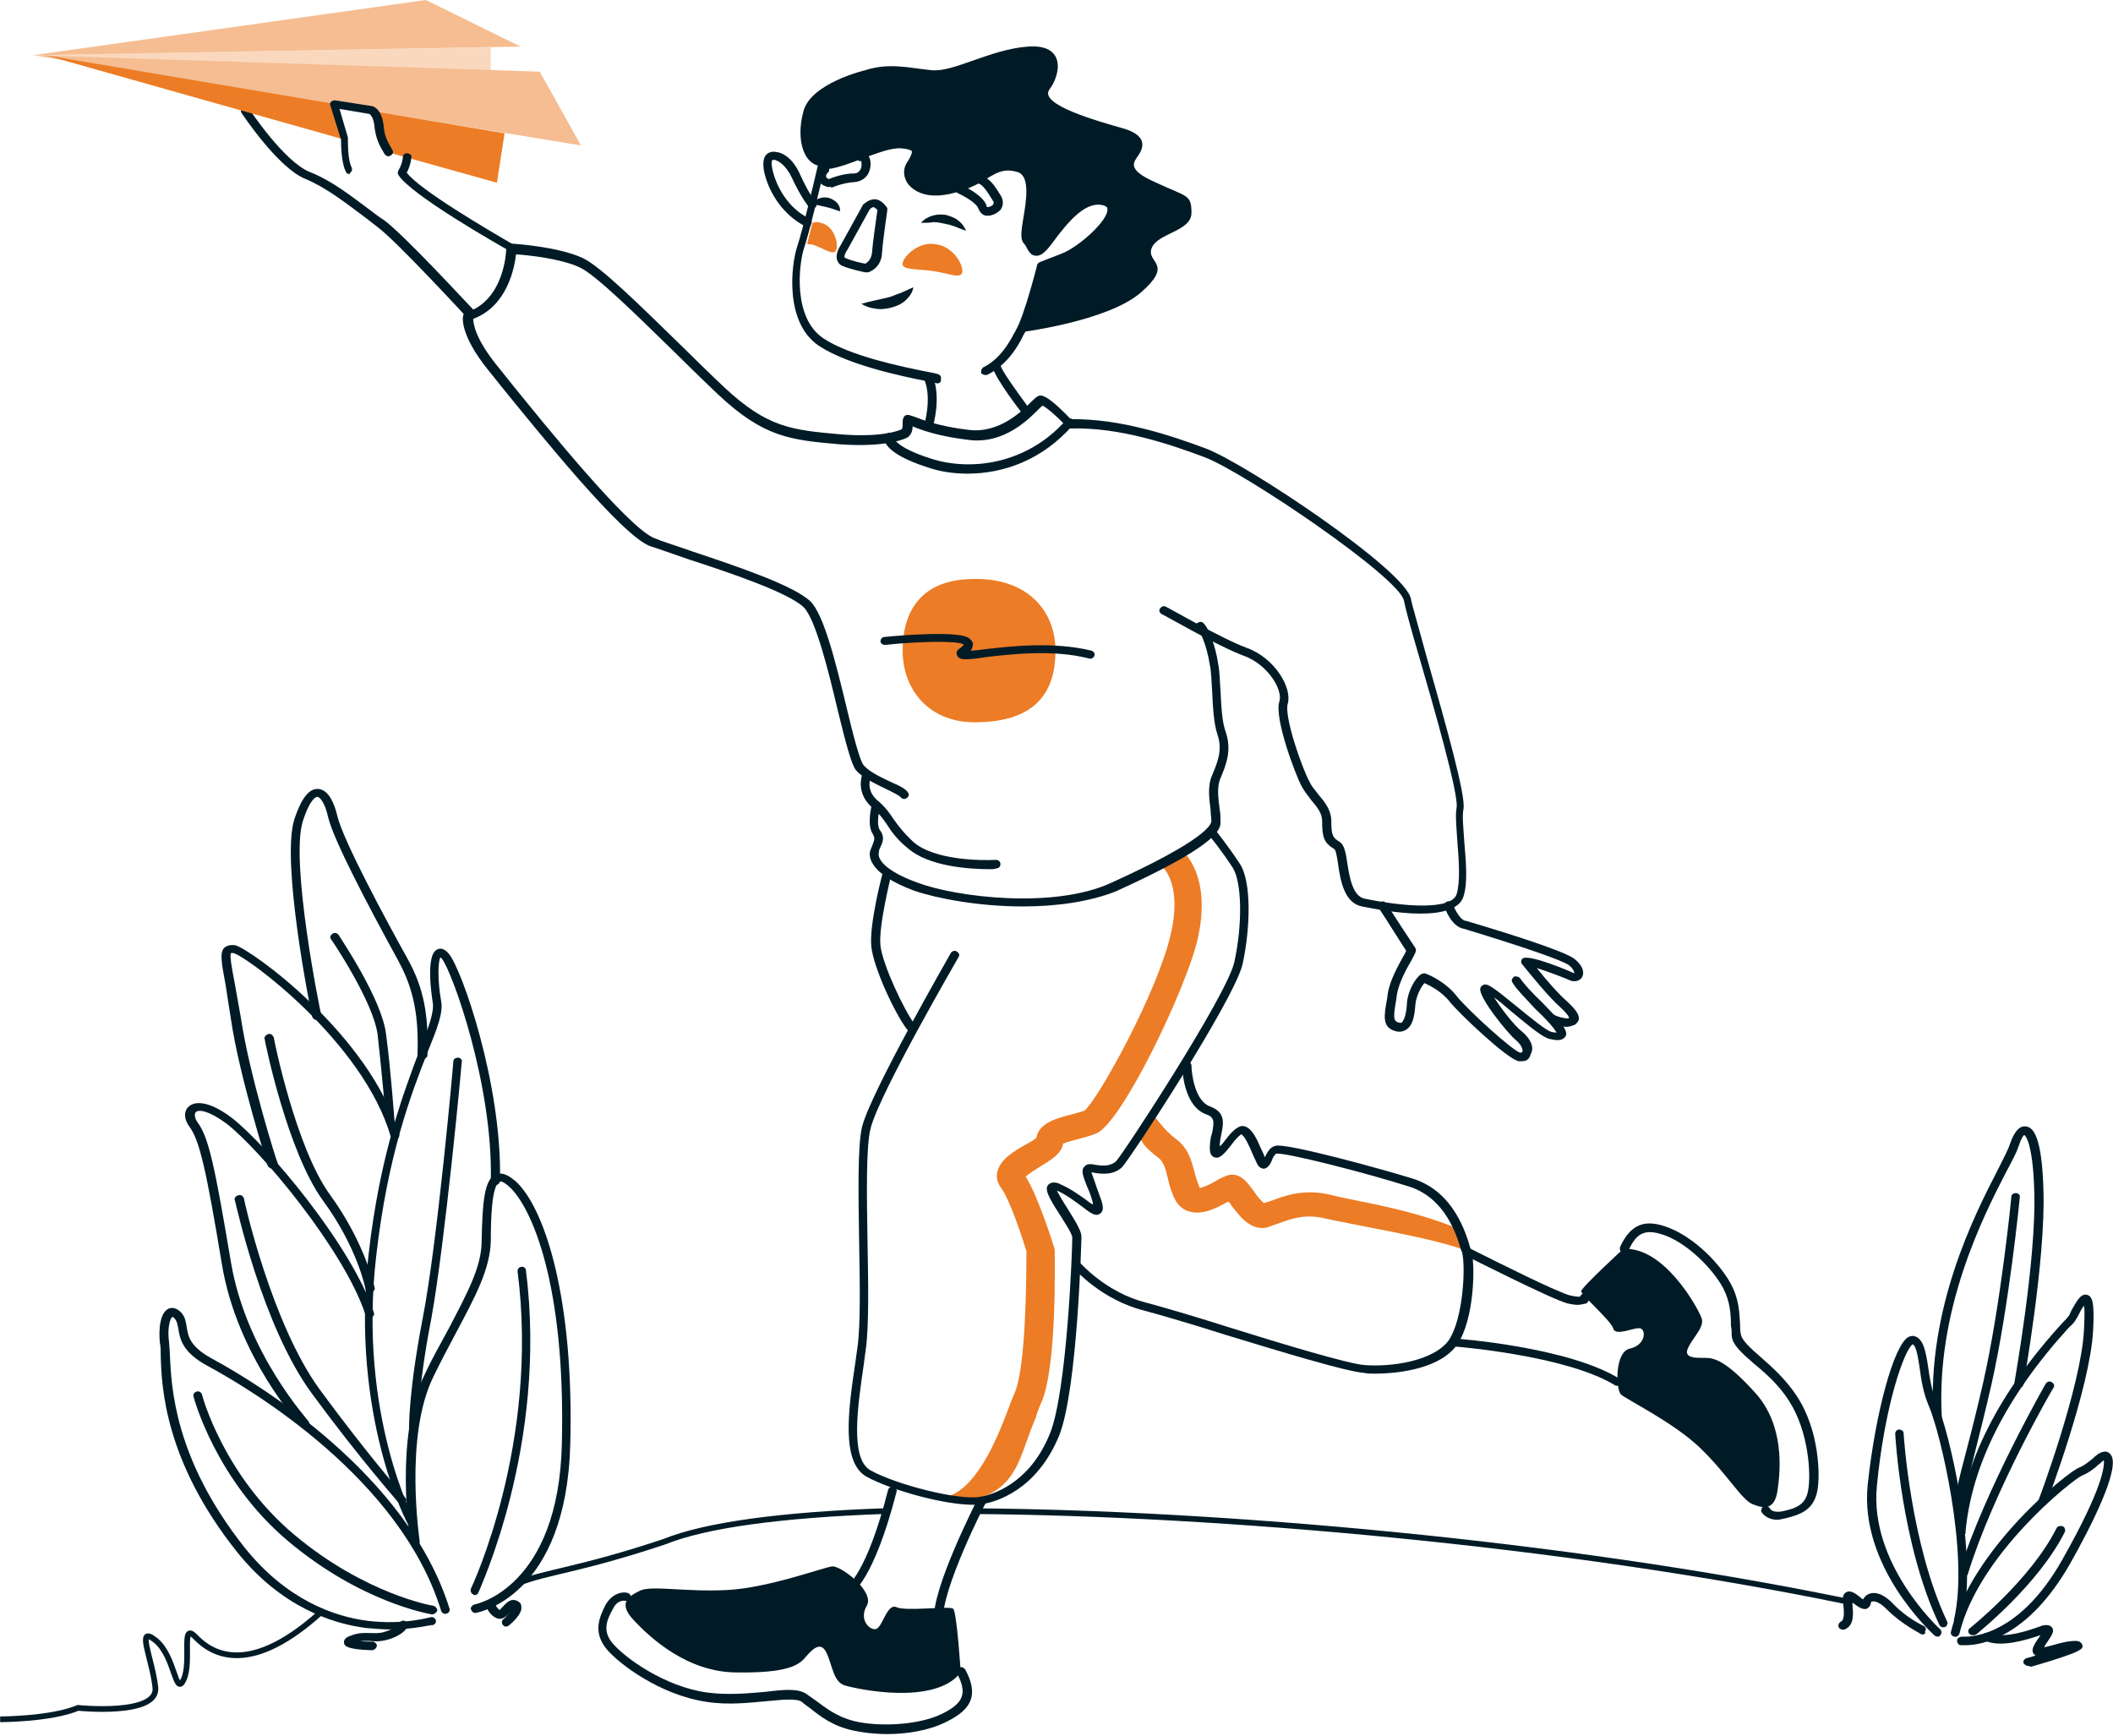 <svg viewBox="0 0 370 304" fill="none" xmlns="http://www.w3.org/2000/svg">
<path d="M0.026 301.068C0.026 301.068 8.898 301.068 13.662 299.068C13.662 299.068 27.741 300.516 27.206 295.497C26.671 290.478 23.728 284.455 27.206 287.215C30.685 289.976 30.685 297.253 32.157 294.116C33.629 290.98 31.622 283.953 34.164 286.588C36.572 289.097 42.966 294.116 55.908 282.58M90.899 277.18C95.448 275.298 101.445 274.93 116.304 269.98C123.601 267.008 137.148 265.241 154.65 264.621M322.895 280.33C273.51 270.184 213.185 264.917 170.468 264.621" stroke="#011B26"/>
<path d="M159.532 180.56C159.264 180.56 158.997 180.435 158.863 180.31C156.722 177.549 152.976 169.519 152.575 165.754C152.173 161.99 154.448 153.207 154.581 152.83C154.715 152.454 155.117 152.203 155.518 152.328C155.919 152.454 156.187 152.83 156.053 153.207C156.053 153.332 153.779 162.241 154.18 165.629C154.581 169.017 158.328 176.922 160.201 179.431C160.469 179.808 160.335 180.184 160.067 180.435C159.8 180.56 159.666 180.56 159.532 180.56Z" fill="#011B26"/>
<path d="M170.503 262.622L165.419 262.245C170.905 260.865 174.383 252.458 176.524 246.812C176.926 245.683 177.327 244.679 177.728 243.8C179.601 239.158 179.735 224.603 179.735 219.082C178.932 216.447 176.792 210.047 175.32 208.04C174.651 207.161 174.383 206.158 174.651 205.154C175.186 203.021 177.461 201.64 179.468 200.511C180.137 200.135 181.073 199.633 181.475 199.256C181.876 196.621 185.221 195.743 187.763 195.116C188.566 194.865 189.235 194.739 189.904 194.488C192.312 192.481 202.748 173.659 205.023 163.496C207.03 154.963 203.685 151.952 203.685 151.952L206.762 148.689C207.298 149.191 212.248 153.332 209.706 164.499C207.699 173.157 196.326 196.872 191.911 198.504C190.974 198.88 190.038 199.131 189.101 199.382C188.164 199.633 186.693 200.009 186.158 200.26C185.89 202.017 184.017 203.146 182.144 204.275C181.341 204.777 180.137 205.53 179.601 206.032C181.742 209.42 184.284 217.45 184.552 218.329L184.686 218.831C184.686 220.838 185.087 239.032 182.411 245.432C182.01 246.31 181.608 247.314 181.341 248.318C178.531 254.717 178.397 260.614 170.503 262.622Z" fill="#EC7C25"/>
<path d="M256.802 219.082C253.19 217.45 243.69 215.694 237.937 214.564C235.529 214.062 233.388 213.686 231.782 213.31C228.437 212.557 226.029 213.435 224.022 214.188C223.219 214.439 222.55 214.69 221.881 214.941C218.938 215.568 217.065 212.933 215.593 211.051C215.459 210.8 215.325 210.549 215.058 210.424C213.184 211.427 210.776 212.808 208.368 212.18C207.297 211.929 206.361 211.176 205.826 210.173C205.157 208.918 204.755 207.538 204.488 206.283C204.086 204.526 203.685 203.397 202.882 202.77C199.671 200.386 199.671 199.256 199.671 199.005L202.079 195.366C202.079 195.366 203.952 198.001 205.826 199.382C208.1 201.013 208.635 203.271 209.17 205.279C209.438 206.283 209.706 207.161 210.107 208.04C210.776 207.914 212.382 207.161 212.917 206.785C213.72 206.283 214.389 206.032 215.058 205.781C217.198 205.279 218.403 207.036 219.607 208.667C220.008 209.294 220.811 210.298 221.346 210.675C221.747 210.549 222.149 210.424 222.55 210.298C224.825 209.42 228.437 208.04 233.254 209.294C234.726 209.671 236.733 210.047 239.141 210.549C245.43 211.804 251.45 213.435 255.598 215.317L256.802 219.082Z" fill="#EC7C25"/>
<path d="M283.161 242.671C283.027 242.671 282.893 242.671 282.759 242.545C274.062 237.275 254.662 235.77 254.394 235.77C253.993 235.77 253.591 235.393 253.725 235.017C253.725 234.64 254.127 234.264 254.528 234.389C255.331 234.389 274.598 235.895 283.562 241.416C283.963 241.667 283.963 242.044 283.83 242.42C283.696 242.545 283.428 242.671 283.161 242.671Z" fill="#011B26"/>
<path d="M276.203 228.492C275.668 228.492 275.133 228.367 274.464 228.241C271.654 227.488 257.07 220.085 256.535 219.834C256.134 219.583 256 219.207 256.267 218.83C256.535 218.454 256.936 218.329 257.338 218.58C262.556 221.215 272.858 226.359 274.999 226.861C276.203 227.112 276.605 227.112 276.738 226.986C276.872 226.61 277.14 226.485 277.541 226.485C277.943 226.485 278.344 226.861 278.344 227.237C278.344 227.488 278.21 227.865 277.809 228.241C277.14 228.367 276.738 228.492 276.203 228.492Z" fill="#011B26"/>
<path d="M284.231 218.705C284.231 218.705 276.873 225.481 276.873 226.108C276.873 226.736 282.091 231.253 282.492 232.633C282.893 234.139 286.372 232.257 287.309 232.633C288.245 233.009 288.112 235.519 285.436 236.146C282.76 236.648 282.893 243.173 283.83 244.177C284.767 245.055 293.062 249.07 297.745 253.588C302.428 258.105 304.97 262.622 306.843 263.375C308.716 264.127 310.723 264.629 311.258 260.991C311.794 257.352 312.463 249.572 307.378 243.926C302.294 238.279 300.153 237.778 298.682 237.778C297.076 237.778 294.668 237.903 295.604 236.021C296.541 234.013 298.682 232.257 297.879 230.625C297.21 228.869 291.323 218.203 284.231 218.705Z" fill="#011B26"/>
<path d="M311.259 266.135C309.653 266.135 308.716 265.257 308.449 264.755C308.315 264.379 308.449 264.002 308.85 263.751C309.252 263.626 309.653 263.751 309.921 264.128C309.921 264.253 310.456 265.006 312.195 264.629C314.47 264.128 316.209 263.5 316.611 260.991C317.146 258.23 316.744 250.702 313.266 245.306C311.526 242.546 309.118 240.413 307.111 238.781C304.97 236.899 303.365 235.519 303.231 233.888C303.231 233.386 303.231 232.759 303.097 232.131C303.097 230.124 302.963 227.99 301.759 225.606C300.02 222.344 295.872 218.078 291.858 216.447C288.246 215.066 286.64 215.694 285.168 218.956C285.034 219.333 284.499 219.458 284.098 219.333C283.696 219.207 283.563 218.705 283.696 218.329C285.57 214.313 288.112 213.31 292.393 215.066C296.809 216.823 301.224 221.34 303.097 224.853C304.569 227.614 304.569 229.873 304.703 232.006C304.703 232.508 304.703 233.135 304.836 233.637C304.97 234.641 306.442 236.021 308.181 237.527C310.188 239.283 312.73 241.542 314.604 244.428C318.617 250.451 318.751 258.481 318.216 261.116C317.547 264.504 315.139 265.257 312.597 265.884C311.928 266.01 311.526 266.135 311.259 266.135Z" fill="#011B26"/>
<path d="M173.313 152.203C169.567 152.203 162.609 151.701 158.997 148.564C156.99 146.933 156.053 145.552 155.25 144.298C154.581 143.294 153.912 142.415 152.708 141.412C149.765 138.777 150.969 135.765 150.969 135.64C151.102 135.263 151.638 135.138 152.039 135.263C152.44 135.389 152.574 135.891 152.44 136.142C152.44 136.267 151.504 138.4 153.778 140.282C155.116 141.412 155.785 142.416 156.454 143.419C157.257 144.549 158.194 145.803 159.933 147.435C163.68 150.697 171.975 150.697 174.383 150.571C174.785 150.571 175.186 150.822 175.186 151.324C175.186 151.701 174.919 152.077 174.383 152.077C174.25 152.203 173.714 152.203 173.313 152.203Z" fill="#011B26"/>
<path d="M179.066 158.727C171.439 158.727 164.081 157.347 160.067 155.967C151.905 152.955 152.039 149.693 152.44 148.815C152.574 148.438 152.708 148.187 152.842 147.811C153.109 147.058 153.243 146.807 152.842 146.054C151.771 144.548 152.574 141.161 152.708 140.784C152.842 140.408 153.243 140.157 153.644 140.282C154.046 140.408 154.313 140.784 154.18 141.161C153.778 142.415 153.511 144.548 154.046 145.301C154.982 146.556 154.581 147.434 154.18 148.313C154.046 148.564 153.912 148.815 153.912 149.191C153.511 150.446 155.116 152.579 160.736 154.587C167.426 157.096 184.552 159.229 194.586 154.587C210.91 147.183 212.114 144.423 212.114 143.796C212.114 143.168 211.98 142.541 211.98 141.788C211.713 139.78 211.445 137.522 212.248 135.765C213.184 133.507 214.121 131.373 213.184 128.613C212.515 126.605 212.382 123.719 212.248 120.959C212.114 119.202 212.114 117.571 211.846 116.442C211.311 112.928 210.107 110.419 209.706 110.168C209.438 109.917 209.304 109.415 209.572 109.164C209.839 108.913 210.375 108.788 210.642 109.039C211.713 109.917 212.917 113.43 213.318 116.316C213.586 117.571 213.586 119.328 213.72 120.959C213.853 123.719 213.987 126.48 214.656 128.237C215.726 131.499 214.656 134.008 213.72 136.267C213.051 137.773 213.318 139.78 213.586 141.788C213.72 142.541 213.72 143.168 213.72 143.921C213.853 145.552 211.98 148.564 195.389 156.092C190.573 157.974 184.819 158.727 179.066 158.727Z" fill="#011B26"/>
<path d="M248.775 159.982C244.761 159.982 240.479 159.104 238.473 158.728C235.395 158.1 234.726 154.211 234.325 151.45C234.191 150.446 233.923 148.815 233.656 148.69C231.783 147.56 231.515 146.556 231.515 143.796C231.515 142.416 230.712 141.412 229.642 140.157C229.107 139.404 228.438 138.651 227.902 137.648C226.832 135.64 223.086 125.727 224.022 122.841C224.691 120.834 222.015 116.317 217.734 114.811C213.051 113.054 203.819 107.659 203.418 107.533C203.016 107.282 202.882 106.906 203.15 106.53C203.418 106.153 203.819 106.028 204.22 106.279C204.354 106.279 213.854 111.8 218.269 113.431C223.22 115.187 226.297 120.457 225.494 123.218C224.825 125.351 227.902 134.385 229.374 137.02C229.776 137.899 230.445 138.526 230.98 139.279C232.05 140.534 233.121 141.914 233.121 143.796C233.121 146.305 233.388 146.682 234.592 147.435C235.395 147.937 235.663 149.317 235.93 151.199C236.332 153.709 236.867 156.846 238.874 157.347C246.099 158.853 254.127 159.355 255.063 156.595C255.732 154.336 255.465 150.697 255.197 147.435C255.063 145.051 254.796 142.918 255.063 141.412C255.465 139.153 251.049 123.72 248.374 114.56C247.036 110.043 246.099 106.53 245.831 105.149C244.895 101.009 217.868 82.689 210.91 80.054C204.889 77.796 196.059 74.784 187.496 75.035C187.228 75.035 187.094 74.909 186.827 74.784C185.355 73.153 183.348 71.396 182.545 71.02C182.411 71.145 182.278 71.271 182.01 71.522C180.137 73.404 175.855 77.796 169.701 77.043C164.349 76.415 161.271 75.286 159.8 74.659C159.8 75.286 159.666 75.913 159.131 76.415L158.997 76.541C158.863 76.666 155.652 78.423 146.955 77.796C138.526 77.043 133.843 76.666 125.815 69.138C123.541 67.004 120.865 64.37 118.189 61.734C111.633 55.335 104.274 48.058 101.464 46.803C98.253 45.297 92.499 44.67 90.359 44.544C90.091 46.803 88.887 53.578 82.866 55.837C82.866 56.715 83.267 59.35 87.014 63.993C87.549 64.621 88.218 65.499 89.021 66.503C95.309 74.282 109.893 92.351 114.576 94.233C116.048 94.86 118.59 95.613 121.4 96.617C129.294 99.252 138.927 102.514 141.871 105.275C144.279 107.533 146.42 116.317 148.293 124.096C149.363 128.613 150.568 133.256 151.237 134.009C152.173 135.138 154.314 136.142 155.919 136.895C157.659 137.648 158.595 138.15 158.997 138.777C159.264 139.153 159.131 139.53 158.729 139.781C158.328 140.032 157.926 139.906 157.659 139.53C157.391 139.279 156.187 138.651 155.117 138.15C153.377 137.271 151.103 136.267 149.899 134.887C149.096 133.883 148.159 130.37 146.687 124.347C145.082 117.571 142.807 108.286 140.667 106.279C137.991 103.769 128.09 100.381 120.731 97.997C117.787 96.993 115.379 96.115 113.773 95.613C108.689 93.606 94.507 75.913 87.549 67.381C86.746 66.377 86.077 65.499 85.542 64.871C80.458 58.598 80.993 55.461 81.127 55.21C81.127 54.959 81.394 54.833 81.662 54.708C88.352 52.575 88.619 43.917 88.619 43.917C88.619 43.666 88.753 43.54 88.887 43.415C89.155 42.662 89.422 42.662 89.556 42.662C89.823 42.662 97.718 43.164 101.999 45.172C105.076 46.552 112.168 53.578 119.125 60.354C121.935 63.115 124.477 65.624 126.752 67.757C134.378 74.909 138.66 75.286 146.955 76.039C154.314 76.666 157.391 75.411 157.926 75.16C158.06 74.909 158.06 74.408 158.06 74.031C158.06 73.655 158.06 72.651 158.997 72.651C159.264 72.651 159.398 72.776 159.933 72.902C161.271 73.404 164.215 74.659 169.701 75.286C175.053 75.913 179.066 71.898 180.672 70.267C181.207 69.765 181.475 69.514 181.742 69.389C182.144 69.138 183.08 68.761 187.496 73.404C196.192 73.278 205.157 76.29 211.178 78.548C218.135 81.183 245.831 99.628 247.036 104.773C247.303 106.153 248.373 109.666 249.578 114.184C253.458 127.86 256.669 139.279 256.268 141.663C256 142.918 256.268 145.051 256.401 147.309C256.669 150.697 257.07 154.461 256.268 156.971C255.599 159.23 252.387 159.982 248.775 159.982Z" fill="#011B26"/>
<path d="M169.433 82.94C166.891 82.94 164.482 82.563 162.342 81.811C154.581 79.301 154.715 76.917 154.849 76.415C154.983 76.039 155.384 75.788 155.786 75.788C156.187 75.913 156.455 76.164 156.455 76.54C156.455 76.666 156.722 78.297 163.011 80.305C169.968 82.563 179.869 81.309 186.693 73.529C186.96 73.278 187.496 73.153 187.763 73.404C188.031 73.655 188.165 74.156 187.897 74.407C182.545 80.556 175.721 82.94 169.433 82.94Z" fill="#011B26"/>
<path opacity="0.5" d="M101.731 25.472L5.799 9.662L94.506 12.548L101.731 25.472Z" fill="#EC7C25"/>
<path opacity="0.3" d="M85.943 12.297V8.281L5.799 9.662L85.943 12.297Z" fill="#EC7C25"/>
<path opacity="0.5" d="M91.161 8.156L74.57 0L5.799 9.662L91.161 8.156Z" fill="#EC7C25"/>
<path d="M82.063 55.586C81.796 55.586 81.662 55.461 81.528 55.335C81.394 55.21 69.62 42.411 66.141 39.776C65.472 39.274 64.67 38.647 63.867 38.019C60.656 35.635 57.177 32.875 53.565 31.369C48.748 29.487 42.593 20.202 42.325 19.825C42.058 19.449 42.192 19.072 42.593 18.822C42.995 18.57 43.396 18.696 43.663 19.072C43.663 19.198 49.818 28.358 54.233 30.114C58.114 31.62 61.726 34.506 64.937 36.89C65.74 37.517 66.409 38.019 67.212 38.521C70.824 41.156 82.331 53.704 82.866 54.206C83.134 54.457 83.134 54.959 82.732 55.21C82.465 55.586 82.197 55.586 82.063 55.586Z" fill="#011B26"/>
<path d="M58.515 18.194L7.939 9.662L60.388 24.468L58.515 18.194Z" fill="#EC7C25"/>
<path d="M68.148 26.726L87.014 31.996L88.352 23.338L66.008 19.574C66.008 19.574 66.543 22.335 66.81 23.338C66.944 24.342 68.148 26.726 68.148 26.726Z" fill="#EC7C25"/>
<path d="M162.609 75.411C162.476 75.411 162.476 75.411 162.342 75.411C161.94 75.286 161.673 74.909 161.807 74.533C161.807 74.533 163.278 69.639 161.807 66.377C161.673 66.001 161.807 65.624 162.208 65.373C162.609 65.248 163.011 65.373 163.278 65.75C164.884 69.514 163.412 74.659 163.278 74.909C163.278 75.16 163.011 75.411 162.609 75.411Z" fill="#011B26"/>
<path d="M179.869 72.902C179.602 72.902 179.334 72.776 179.2 72.651C177.059 69.89 173.581 65.122 173.714 63.742C173.714 63.365 174.116 62.989 174.517 63.114C174.919 63.114 175.32 63.491 175.186 63.867C175.186 64.62 177.996 68.51 180.404 71.772C180.672 72.149 180.538 72.525 180.271 72.776C180.271 72.776 180.003 72.902 179.869 72.902Z" fill="#011B26"/>
<path d="M266.436 185.83C266.302 185.83 266.034 185.83 265.901 185.83C263.76 185.328 255.331 177.298 253.859 175.415C252.387 173.533 250.246 172.53 249.443 172.153C248.908 172.655 247.972 174.412 247.838 175.917C247.704 177.8 247.436 179.556 246.232 180.309C245.831 180.56 245.162 180.811 244.359 180.56C241.951 179.933 242.352 177.8 242.887 174.914L243.021 173.91C243.423 171.526 244.894 169.016 245.697 167.51C245.965 167.134 246.098 166.758 246.232 166.507C245.563 165.503 243.155 161.613 241.416 158.978C241.148 158.602 241.282 158.225 241.683 157.974C242.085 157.723 242.486 157.849 242.754 158.225C243.556 159.48 247.57 165.628 247.838 166.005C248.105 166.507 247.838 166.883 247.169 168.138C246.366 169.518 245.028 171.902 244.627 174.035L244.493 175.039C243.958 178.05 243.958 178.803 244.894 179.054C245.296 179.18 245.43 179.054 245.43 179.054C246.099 178.552 246.366 176.419 246.366 175.666C246.5 173.533 247.838 171.275 248.774 170.647C249.176 170.396 249.577 170.396 249.711 170.522C250.514 170.773 253.324 172.153 255.063 174.412C257.07 176.921 264.964 184.073 266.168 184.324C266.302 184.324 266.57 184.324 266.57 184.199C266.703 183.948 266.57 183.07 265.365 182.066C263.894 180.811 258.809 174.537 259.211 173.031C259.344 172.655 259.612 172.53 259.88 172.404C260.549 172.279 261.351 172.78 265.499 176.168C267.64 177.925 270.851 180.56 271.654 180.685C272.055 180.811 272.457 180.811 272.59 180.811C272.457 180.685 272.323 180.435 272.055 180.058C271.386 179.18 270.182 177.925 268.844 176.67C267.105 174.788 265.365 173.031 264.83 172.028C264.563 171.651 264.83 171.275 265.098 171.024C265.499 170.898 265.901 171.024 266.168 171.275C266.703 172.153 268.443 174.035 270.048 175.541C271.386 176.921 272.59 178.176 273.259 179.054C273.928 179.933 274.597 180.936 274.062 181.564C273.527 182.317 272.457 182.191 271.386 181.94C270.182 181.689 268.041 179.933 264.563 177.047C263.626 176.294 262.556 175.29 261.619 174.663C262.823 176.545 265.098 179.556 266.57 180.685C268.041 181.94 268.71 183.446 268.041 184.575C267.774 185.579 267.239 185.83 266.436 185.83Z" fill="#011B26"/>
<path d="M274.33 179.807C273.26 179.807 271.922 179.305 271.253 178.929C270.852 178.678 270.718 178.302 270.985 177.925C271.253 177.549 271.654 177.423 272.056 177.674C272.992 178.176 274.464 178.427 274.732 178.302C274.732 178.302 274.732 178.302 274.732 178.176C274.732 178.176 274.732 177.8 273.26 176.42C271.119 174.537 267.908 170.522 266.57 168.891C266.302 168.64 266.302 168.138 266.57 167.887C267.507 166.883 275.401 170.271 275.534 170.397C275.668 170.397 275.668 170.397 275.668 170.397C275.668 170.397 275.668 169.769 274.732 169.016C273.528 168.138 266.57 165.754 256.268 162.617H256.134C253.993 161.99 253.057 159.104 252.923 158.727C252.789 158.351 253.057 157.975 253.458 157.849C253.859 157.724 254.261 157.975 254.395 158.351C254.662 158.978 255.465 160.86 256.535 161.237H256.669C264.296 163.495 273.795 166.507 275.668 167.887C277.408 169.267 277.408 170.522 277.006 171.15C276.605 171.777 275.668 172.028 274.866 171.651C274.063 171.275 271.119 170.146 269.112 169.518C270.584 171.4 272.859 174.035 274.464 175.416C275.802 176.67 276.471 177.549 276.471 178.302C276.471 178.929 275.936 179.305 275.802 179.431C275.133 179.682 274.732 179.807 274.33 179.807Z" fill="#011B26"/>
<path d="M151.504 12.296C151.504 12.296 141.871 14.555 140.666 19.574C139.328 24.468 140.666 29.612 144.814 29.11C148.962 28.608 154.314 25.221 157.926 25.471C161.539 25.722 160.736 26.977 159.532 29.11C158.194 31.243 160.602 34.882 167.024 33.251C173.447 31.494 173.714 28.358 178.397 29.612C183.08 30.867 178.799 40.78 179.869 42.16C180.939 43.666 181.207 45.548 183.615 42.16C186.158 38.772 189.77 34.129 193.65 35.384C197.53 36.639 190.038 43.666 186.158 45.046C182.277 46.551 182.277 46.551 182.277 46.551C182.277 46.551 180.672 56.715 178.397 58.221C178.397 58.221 193.918 56.339 199.805 51.194C205.692 46.05 200.608 46.05 201.678 43.415C202.748 40.78 208.635 40.529 208.635 37.266C208.635 34.004 207.833 34.506 202.481 31.996C196.995 29.612 198.601 28.358 199.403 27.103C200.206 25.848 201.009 23.715 196.594 22.46C192.178 21.205 181.876 18.319 183.749 15.684C185.756 13.049 186.693 7.654 180.003 8.156C173.313 8.658 167.025 12.673 163.144 12.296C159.264 11.92 155.786 10.916 151.504 12.296Z" fill="#011B26"/>
<path d="M164.215 67.13H164.081C163.68 67.004 163.011 66.879 162.342 66.754C157.793 65.875 148.427 63.867 143.476 60.605C137.322 56.59 138.526 46.426 139.596 43.164C140.666 40.027 143.209 28.985 143.209 28.985C143.209 28.734 143.342 28.609 143.61 28.483C143.744 28.358 144.011 28.358 144.145 28.358C144.413 28.358 144.547 28.358 144.547 28.483C144.68 28.483 144.68 28.483 144.814 28.358C146.554 28.107 148.694 27.354 150.701 26.601C153.377 25.597 155.919 24.593 158.194 24.719C159.398 24.844 160.87 24.97 161.405 25.974C161.94 26.977 161.271 28.107 160.468 29.487C160.067 30.114 160.201 30.993 160.736 31.62C161.806 32.875 164.215 33.251 167.025 32.498C169.701 31.746 171.306 30.867 172.51 30.114C174.383 28.985 175.855 28.107 178.799 28.86C182.545 29.863 181.609 34.757 181.073 38.521C180.806 39.776 180.538 41.407 180.806 41.784C180.94 42.035 181.207 42.286 181.341 42.662C181.475 42.913 181.742 43.289 181.876 43.415C181.876 43.415 182.277 43.289 183.348 41.784C185.489 38.772 189.636 33.251 194.185 34.757C195.256 35.133 195.791 35.761 195.791 36.639C195.925 39.525 190.172 44.544 186.693 45.799L183.214 47.054C182.813 48.81 180.672 56.213 179.334 58.472C179.2 58.597 179.2 58.723 179.066 58.974C178.264 60.605 176.39 63.867 172.912 65.624C172.51 65.75 172.109 65.624 171.841 65.373C171.707 64.997 171.841 64.62 172.109 64.369C175.186 62.864 176.792 59.852 177.595 58.346C177.728 58.096 177.862 57.97 177.862 57.845C179.334 55.461 181.609 46.426 181.609 46.426C181.609 46.175 181.876 46.05 182.01 45.924L185.89 44.419C188.834 43.289 194.052 38.647 193.918 36.639C193.918 36.388 193.918 36.263 193.383 36.012C190.305 35.008 187.228 38.521 184.284 42.536C183.08 44.168 182.277 44.795 181.475 44.795C180.538 44.795 180.137 44.042 179.735 43.289C179.602 43.038 179.468 42.788 179.2 42.536C178.665 41.784 178.799 40.529 179.2 38.145C179.735 35.008 180.404 30.742 178.13 30.114C175.855 29.487 174.785 30.114 173.045 31.118C171.707 31.997 169.968 33 167.158 33.753C162.074 35.133 159.933 33.251 159.131 32.373C158.194 31.244 158.06 29.738 158.729 28.609C159.264 27.856 159.8 26.727 159.666 26.476C159.666 26.476 159.398 26.099 157.793 25.974C156.053 25.848 153.511 26.852 151.103 27.73C149.096 28.483 146.955 29.361 144.948 29.613C144.814 29.738 144.547 29.738 144.279 29.738C143.744 32.248 141.737 40.654 140.8 43.415C139.864 46.301 138.793 55.586 144.145 59.225C148.828 62.362 158.06 64.244 162.475 65.122C163.144 65.248 163.813 65.373 164.215 65.499C164.616 65.624 164.884 66.001 164.75 66.377C164.884 66.879 164.482 67.13 164.215 67.13ZM144.279 28.483C144.279 28.609 144.279 28.609 144.279 28.483C144.279 28.609 144.279 28.609 144.279 28.483Z" fill="#011B26"/>
<path d="M141.469 39.776C141.335 39.776 141.202 39.776 141.068 39.651C137.054 37.643 134.779 33.753 133.976 30.742C133.709 29.864 133.441 28.232 133.976 27.354C134.378 26.727 135.047 26.476 135.85 26.601C137.188 26.727 138.927 27.856 140.131 30.616C141.603 33.879 142.807 35.385 142.807 35.385C143.075 35.761 143.075 36.137 142.673 36.388C142.272 36.639 141.871 36.639 141.603 36.263C141.603 36.137 140.265 34.632 138.659 31.118C137.589 28.86 136.251 28.107 135.582 27.981C135.314 27.981 135.181 28.107 135.181 28.107C134.779 28.985 136.251 35.636 141.737 38.27C142.138 38.396 142.272 38.898 142.004 39.274C142.004 39.651 141.737 39.776 141.469 39.776Z" fill="#011B26"/>
<path d="M173.045 37.769C172.912 37.769 172.778 37.769 172.644 37.769C171.975 37.643 171.574 37.141 171.306 36.514C171.038 35.635 169.165 34.506 167.827 33.879C167.426 33.753 167.292 33.251 167.426 32.875C167.56 32.498 168.095 32.373 168.496 32.498C169.165 32.749 172.376 34.381 172.778 36.137C172.778 36.263 172.778 36.263 172.912 36.263C173.179 36.263 173.581 36.137 173.848 35.886C173.982 35.635 174.116 35.385 173.848 35.133C172.778 33.377 172.109 32.373 171.306 32.122C170.905 31.997 170.637 31.62 170.771 31.244C170.905 30.867 171.306 30.616 171.707 30.742C173.313 31.118 174.25 32.624 175.32 34.381C175.721 35.133 175.721 36.012 175.186 36.765C174.517 37.392 173.714 37.769 173.045 37.769Z" fill="#011B26"/>
<path d="M145.215 32.749C145.082 32.749 145.082 32.749 144.948 32.749C144.011 32.498 143.342 31.997 143.209 31.244C142.941 30.24 143.744 29.236 143.878 29.236C144.145 28.985 144.68 28.86 144.948 29.236C145.215 29.487 145.349 29.989 144.948 30.24C144.814 30.365 144.547 30.742 144.68 30.993C144.68 31.118 144.948 31.244 145.082 31.369C145.751 31.118 147.624 30.365 149.631 30.365C150.032 30.365 150.434 30.114 150.701 29.613C150.969 29.111 150.835 28.483 150.835 28.232C150.434 28.232 150.166 28.107 150.032 27.73C149.898 27.354 150.032 26.977 150.434 26.852C150.969 26.601 151.504 26.727 151.905 27.103C152.574 27.73 152.574 29.111 152.173 30.114C151.772 31.118 150.835 31.746 149.765 31.871C147.49 31.997 145.617 32.875 145.617 32.875C145.483 32.624 145.349 32.749 145.215 32.749Z" fill="#011B26"/>
<path d="M147.089 37.015C146.018 36.639 145.349 36.388 144.68 36.262C144.279 36.137 144.011 36.137 143.61 36.011C143.209 35.886 142.807 35.886 142.138 35.761C142.673 34.882 143.878 34.38 145.082 34.631C146.286 35.008 147.222 35.886 147.089 37.015Z" fill="#011B26"/>
<path d="M161.271 39.023C161.806 38.396 162.475 38.019 163.278 37.768C164.081 37.517 164.884 37.517 165.687 37.643C166.489 37.894 167.292 38.145 167.827 38.647C168.496 39.148 168.898 39.776 169.165 40.403C168.363 40.152 167.827 39.901 167.158 39.65C166.489 39.399 165.954 39.274 165.285 39.148C164.75 39.023 164.081 38.898 163.412 38.898C162.743 39.023 162.074 39.023 161.271 39.023Z" fill="#011B26"/>
<path d="M151.638 47.681H151.504C151.37 47.681 148.962 47.179 147.49 46.552C146.955 46.301 146.687 45.925 146.553 45.423C146.286 44.293 147.089 43.164 147.222 42.913L151.103 35.886C151.103 35.761 151.236 35.761 151.236 35.761C152.039 35.008 152.842 34.883 153.243 34.883C154.448 35.008 155.117 36.137 155.25 36.263C155.384 36.388 155.384 36.514 155.384 36.765C155.384 36.765 154.581 42.16 154.448 44.293C154.314 47.054 152.039 47.681 152.039 47.681C151.772 47.681 151.772 47.681 151.638 47.681ZM152.307 36.639L148.427 43.666C148.159 44.042 147.758 44.795 147.891 45.046C147.891 45.046 147.891 45.172 148.025 45.172C149.096 45.673 150.835 46.05 151.504 46.175C151.772 46.05 152.574 45.548 152.708 44.168C152.842 42.16 153.511 37.894 153.645 36.765C153.511 36.639 153.243 36.388 152.976 36.263C152.842 36.263 152.574 36.388 152.307 36.639Z" fill="#011B26"/>
<path d="M142.272 39.023C143.075 38.772 143.343 38.898 144.145 39.148C146.152 39.901 146.821 42.662 146.42 43.791C146.019 44.795 144.547 43.666 142.54 42.913C141.871 42.662 141.871 42.913 141.336 42.662L142.272 39.023Z" fill="#EC7C25"/>
<path d="M158.06 46.05C157.792 47.305 160.334 47.054 163.144 47.43C166.088 47.807 168.229 48.936 168.496 47.681C168.764 46.426 166.891 43.164 163.947 42.788C161.137 42.16 158.328 44.67 158.06 46.05Z" fill="#EC7C25"/>
<path d="M150.835 53.202C152.575 52.7 154.046 52.449 155.518 52.073C156.187 51.947 156.856 51.571 157.659 51.32C158.328 51.069 158.997 50.692 159.933 50.316C159.8 51.194 159.264 51.947 158.595 52.575C157.926 53.202 157.124 53.578 156.187 53.829C155.251 54.08 154.314 54.206 153.511 54.08C152.441 53.955 151.638 53.704 150.835 53.202Z" fill="#011B26"/>
<path d="M184.82 113.932C184.82 120.833 181.742 126.48 170.637 126.48C162.743 126.48 158.06 120.833 158.06 113.932C158.06 107.031 161.271 101.385 170.637 101.385C179.869 101.259 184.82 106.906 184.82 113.932Z" fill="#EC7C25"/>
<path d="M169.299 115.438C169.165 115.438 169.165 115.438 169.031 115.438C168.63 115.438 167.827 115.438 167.56 114.685C167.292 114.058 167.827 113.682 168.229 113.431C168.362 113.305 168.63 113.054 168.764 112.929C168.764 112.929 168.764 112.929 168.63 112.803C167.56 112.176 160.87 112.301 154.983 112.929C154.581 112.929 154.18 112.678 154.18 112.301C154.18 111.925 154.448 111.548 154.849 111.548C156.99 111.298 167.56 110.419 169.567 111.674C170.102 112.05 170.369 112.427 170.369 112.803C170.369 113.18 170.236 113.556 169.968 113.933C170.637 113.933 171.44 113.807 172.51 113.682C176.925 113.18 184.418 112.301 191.108 113.933C191.509 114.058 191.777 114.434 191.643 114.811C191.509 115.187 191.108 115.438 190.707 115.313C184.418 113.682 177.059 114.56 172.644 115.062C171.172 115.313 169.968 115.438 169.299 115.438Z" fill="#011B26"/>
<path d="M61.191 30.491C60.923 30.491 60.656 30.365 60.522 29.989C59.719 28.357 59.719 25.095 59.719 24.468L57.846 18.445C57.712 18.194 57.846 17.943 57.98 17.817C58.114 17.692 58.381 17.566 58.649 17.566L65.071 18.57C65.339 18.57 66.944 19.072 67.212 22.334C67.346 23.84 67.881 24.844 68.683 26.224C68.951 26.601 68.817 26.977 68.416 27.228C68.015 27.479 67.613 27.354 67.346 26.977C66.409 25.471 65.874 24.342 65.606 22.46C65.472 20.327 64.67 19.951 64.67 19.951L59.452 19.072L60.923 24.091C60.923 24.217 60.923 24.217 60.923 24.342C60.923 25.346 60.923 28.106 61.592 29.361C61.726 29.738 61.592 30.114 61.191 30.365C61.325 30.491 61.191 30.491 61.191 30.491Z" fill="#011B26"/>
<path d="M89.556 44.042C89.422 44.042 89.288 44.042 89.154 43.917C87.415 42.913 71.894 34.13 69.754 30.616C69.62 30.365 69.62 30.114 69.754 29.863C69.754 29.863 70.423 28.86 70.556 27.479C70.556 27.103 70.958 26.727 71.359 26.852C71.761 26.852 72.162 27.228 72.028 27.605C71.894 28.86 71.493 29.738 71.225 30.24C73.5 33.251 85.274 40.153 89.823 42.788C90.225 43.038 90.359 43.415 90.091 43.791C90.091 43.917 89.823 44.042 89.556 44.042Z" fill="#011B26"/>
<path d="M168.229 292.862C168.229 292.862 167.56 282.196 166.891 281.694C166.222 281.192 158.595 282.196 156.99 281.443C155.384 280.69 154.581 284.706 153.511 285.208C152.441 285.709 150.3 283.702 151.772 281.192C153.243 278.683 147.222 274.166 145.751 274.291C144.279 274.417 134.645 278.055 127.287 278.432C119.928 278.808 114.041 277.554 112.034 278.557C110.027 279.561 108.154 280.69 110.963 283.702C113.773 286.713 120.329 292.862 129.026 292.862C137.723 292.987 139.73 291.607 140.8 290.478C141.871 289.223 143.61 287.09 144.68 289.348C145.751 291.481 145.884 294.493 147.891 295.12C149.898 295.748 163.68 298.759 168.229 292.862Z" fill="#011B26"/>
<path d="M155.384 303.653C153.109 303.653 151.102 303.402 149.363 303.025C145.884 302.272 143.743 300.641 141.87 299.135C141.335 298.759 140.8 298.383 140.398 298.006C139.462 297.379 137.054 297.63 134.378 297.881C131.434 298.132 127.688 298.634 123.674 298.006C115.378 296.751 108.287 291.23 106.28 288.846C103.872 285.96 104.808 283.451 106.012 281.067C107.217 278.934 109.09 278.683 109.893 278.934C110.294 279.059 110.562 279.436 110.428 279.812C110.294 280.189 109.893 280.44 109.491 280.314C109.357 280.314 108.153 280.063 107.35 281.694C106.146 283.827 105.477 285.71 107.35 287.843C109.491 290.352 116.449 295.371 123.808 296.375C127.554 296.877 131.166 296.501 134.11 296.25C137.187 295.873 139.729 295.622 141.201 296.626C141.736 297.002 142.272 297.379 142.807 297.755C144.68 299.136 146.553 300.641 149.63 301.394C153.778 302.398 160.736 302.147 164.883 300.139C168.764 298.257 169.433 296.5 167.559 292.987C167.426 292.611 167.559 292.234 167.961 291.983C168.362 291.858 168.764 291.983 169.031 292.36C171.306 296.626 170.369 299.261 165.686 301.52C162.743 303.025 158.862 303.653 155.384 303.653Z" fill="#011B26"/>
<path d="M148.561 279.31C148.293 279.31 148.025 279.185 147.892 278.934C147.758 278.557 147.892 278.181 148.159 277.93C148.293 277.804 151.772 275.671 155.518 260.865C155.652 260.489 156.053 260.238 156.455 260.363C156.856 260.489 157.124 260.865 156.99 261.242C152.976 276.801 149.23 279.059 148.828 279.185C148.828 279.185 148.694 279.31 148.561 279.31Z" fill="#011B26"/>
<path d="M164.349 284.329C163.947 284.329 163.546 284.078 163.546 283.702C163.144 278.181 170.905 263.124 171.172 262.496C171.306 262.12 171.841 261.994 172.243 262.12C172.644 262.245 172.778 262.747 172.644 263.124C172.51 263.249 164.75 278.557 165.151 283.702C165.151 283.953 164.884 284.329 164.349 284.329Z" fill="#011B26"/>
<path d="M170.37 263.5C165.285 263.5 156.187 260.99 151.772 258.606C147.223 256.097 148.561 246.812 149.765 238.656C149.899 237.652 150.032 236.648 150.166 235.77C150.701 231.88 150.568 224.351 150.434 217.199C150.3 208.667 150.166 200.511 150.969 197.248C152.574 191.1 165.954 167.887 166.489 166.883C166.757 166.507 167.158 166.381 167.56 166.632C167.961 166.883 168.095 167.26 167.827 167.636C167.694 167.887 153.912 191.602 152.441 197.625C151.638 200.762 151.772 209.169 151.905 217.199C152.039 224.477 152.173 232.005 151.638 236.021C151.504 237.024 151.37 238.028 151.236 239.032C150.166 246.435 148.828 255.469 152.441 257.477C156.99 259.987 167.694 262.747 171.708 262.12C173.581 261.743 180.271 259.987 183.883 250.952C186.827 243.549 187.763 219.207 187.763 216.697C187.763 216.07 186.425 214.062 185.489 212.557C183.615 209.671 182.813 208.165 183.615 207.412C184.284 206.785 185.355 207.161 185.756 207.412C187.496 208.165 189.235 209.42 190.439 210.298C190.707 210.549 191.108 210.8 191.376 210.925C191.376 210.8 191.376 210.8 191.376 210.674C191.108 209.545 190.707 208.541 190.305 207.663C189.636 205.906 189.235 204.903 189.904 204.275C190.172 203.899 190.707 203.773 191.376 203.899C193.383 204.275 194.453 204.15 195.39 203.397C196.46 202.393 214.79 174.412 216.128 168.514C217.6 161.864 217.466 154.461 215.861 151.952C213.988 149.066 211.713 146.18 211.579 146.18C211.312 145.803 211.445 145.427 211.713 145.176C212.114 144.925 212.516 145.05 212.783 145.301C212.783 145.301 215.192 148.313 217.065 151.199C219.206 154.336 218.938 162.617 217.6 168.765C216.262 174.914 197.664 203.271 196.46 204.401C194.988 205.781 192.981 205.655 191.108 205.279C191.242 205.655 191.51 206.408 191.777 207.161C192.045 208.039 192.446 209.043 192.848 210.173C193.115 211.051 193.383 212.055 192.58 212.557C191.777 213.058 190.974 212.431 189.503 211.302C188.298 210.423 186.827 209.294 185.221 208.541C185.221 208.541 185.221 208.541 185.087 208.541C185.489 209.294 186.291 210.674 186.96 211.678C188.432 214.062 189.369 215.568 189.369 216.572C189.369 216.823 188.7 243.173 185.489 251.329C181.475 261.116 174.25 262.998 172.109 263.374C171.574 263.5 171.039 263.5 170.37 263.5Z" fill="#011B26"/>
<path d="M240.747 240.538C240.078 240.538 239.409 240.538 238.874 240.412C235.663 240.162 224.557 236.774 214.656 233.762C208.769 231.88 203.15 230.249 200.34 229.496C192.847 227.614 188.165 222.218 187.897 221.967C187.629 221.591 187.629 221.215 188.031 220.964C188.298 220.713 188.834 220.713 189.101 221.089C189.101 221.089 193.65 226.359 200.742 228.116C203.551 228.869 209.171 230.5 215.058 232.382C224.29 235.268 235.93 238.781 238.874 239.032C243.423 239.409 251.049 238.405 253.725 234.641C256.267 230.751 256.669 221.591 256 219.207L255.866 218.956C255.063 216.196 253.056 209.796 246.768 207.789C238.874 205.279 224.959 201.766 223.487 202.017C223.219 202.142 222.818 202.77 222.684 203.272C222.417 203.899 222.015 204.526 221.346 204.652C220.544 204.652 220.142 203.899 220.008 203.522C219.741 203.021 219.473 202.393 219.206 201.766C218.804 200.762 217.868 198.754 217.332 198.629C216.797 199.005 216.128 199.758 215.593 200.511C214.389 202.017 213.586 203.021 212.649 202.644C211.847 202.393 211.847 201.389 211.847 201.013C211.847 200.135 211.98 199.131 212.248 198.378C212.649 196.37 212.649 195.617 211.178 195.116C207.699 193.861 207.03 188.591 207.03 186.583C207.03 186.207 207.431 185.83 207.833 185.83C208.234 185.83 208.636 186.207 208.636 186.583C208.636 187.838 209.171 192.732 211.847 193.735C214.656 194.739 214.255 196.747 213.854 198.629C213.72 199.256 213.586 200.009 213.586 200.762C213.987 200.386 214.389 199.884 214.656 199.507C215.325 198.629 215.994 197.876 216.663 197.5C217.199 197.123 217.734 197.123 218.001 197.249C219.206 197.625 220.008 199.256 220.811 201.138C221.079 201.64 221.346 202.268 221.48 202.644C221.882 201.891 222.283 200.887 223.353 200.637C225.36 200.135 242.219 204.777 247.437 206.408C254.528 208.667 256.669 215.819 257.472 218.58L257.605 218.831C258.408 221.466 258.141 231.127 255.197 235.393C252.387 239.534 245.296 240.538 240.747 240.538Z" fill="#011B26"/>
<path d="M344.172 288.093C343.637 288.093 343.37 288.093 343.37 288.093C342.968 288.093 342.701 287.717 342.701 287.215C342.701 286.839 343.236 286.588 343.637 286.588C343.771 286.588 353.003 287.591 361.165 273.036C368.256 260.489 368.524 256.724 368.39 255.72C368.122 255.846 367.855 256.222 367.453 256.473C366.784 257.101 365.848 257.854 364.643 258.355C363.038 258.983 346.447 272.158 343.102 286.086C342.968 286.462 342.567 286.713 342.165 286.588C341.764 286.462 341.496 286.086 341.63 285.709C345.243 271.154 362.235 257.603 364.108 256.975C365.045 256.599 365.714 255.971 366.383 255.47C367.052 254.842 367.587 254.34 368.39 254.215C368.791 254.089 369.326 254.34 369.594 254.717C371.467 256.975 365.981 267.641 362.503 273.789C355.01 286.964 346.715 288.093 344.172 288.093Z" fill="#011B26"/>
<path d="M345.377 286.337C345.109 286.337 344.975 286.211 344.842 286.086C344.574 285.835 344.574 285.333 344.975 285.082C345.109 284.956 355.545 276.675 360.094 267.641C360.228 267.264 360.763 267.139 361.165 267.264C361.566 267.39 361.7 267.892 361.566 268.268C356.883 277.553 346.447 285.835 346.046 286.211C345.778 286.337 345.511 286.337 345.377 286.337Z" fill="#011B26"/>
<path d="M343.503 268.895C342.968 268.895 342.701 268.519 342.701 268.143C343.771 256.222 349.926 243.926 361.165 231.629C361.7 231.127 361.967 230.751 362.101 230.625C362.369 230.374 362.503 229.872 362.77 229.37C363.707 227.739 364.376 226.484 365.446 226.735C366.383 226.986 366.784 227.99 366.517 233.009C365.981 243.047 358.623 262.496 358.355 263.249C358.221 263.625 357.82 263.876 357.418 263.751C357.017 263.625 356.749 263.249 356.883 262.873C357.017 262.622 364.376 242.922 364.911 233.009C365.045 230.5 365.045 229.245 364.911 228.618C364.643 228.994 364.242 229.621 364.108 229.998C363.841 230.5 363.573 231.002 363.305 231.378C363.172 231.629 362.77 232.005 362.235 232.507C351.264 244.553 345.243 256.599 344.172 268.268C344.306 268.519 343.905 268.895 343.503 268.895Z" fill="#011B26"/>
<path d="M343.905 276.048C343.771 276.048 343.771 276.048 343.637 276.048C343.236 275.922 342.968 275.546 343.102 275.169C347.651 260.74 358.087 242.546 358.221 242.295C358.489 241.918 358.89 241.793 359.291 242.044C359.693 242.295 359.827 242.671 359.559 243.048C359.425 243.173 348.989 261.242 344.574 275.671C344.574 275.797 344.306 276.048 343.905 276.048Z" fill="#011B26"/>
<path d="M339.222 286.588C339.088 286.588 338.82 286.462 338.687 286.337C338.151 285.835 325.574 274.291 327.046 259.987C328.384 247.439 331.595 235.644 334.138 234.139C334.673 233.888 335.074 233.888 335.342 234.013C336.813 234.515 337.215 236.648 337.616 239.283C337.884 241.291 338.285 243.549 339.088 245.557C341.229 250.325 346.447 272.032 343.637 283.953C343.503 284.329 343.102 284.58 342.701 284.455C342.299 284.329 342.032 283.953 342.165 283.576C344.841 272.032 339.757 250.827 337.75 246.184C336.813 244.051 336.412 241.667 336.144 239.534C335.877 237.903 335.609 235.77 334.94 235.393C333.469 236.272 329.99 246.184 328.652 260.238C327.314 273.915 339.623 285.207 339.757 285.333C340.025 285.584 340.025 286.086 339.757 286.337C339.623 286.588 339.489 286.588 339.222 286.588Z" fill="#011B26"/>
<path d="M340.292 284.957C340.024 284.957 339.757 284.831 339.623 284.58C332.933 270.652 331.863 251.204 331.863 251.078C331.863 250.702 332.13 250.325 332.532 250.325C332.933 250.325 333.335 250.576 333.335 250.953C333.335 251.204 334.539 270.402 340.961 283.953C341.095 284.329 340.961 284.706 340.56 284.957C340.56 284.831 340.426 284.957 340.292 284.957Z" fill="#011B26"/>
<path d="M339.356 248.945C338.954 248.945 338.553 248.694 338.553 248.317C337.349 229.12 345.778 212.682 349.926 204.652C350.862 202.77 351.665 201.264 351.933 200.386C352.869 197.625 353.94 197.123 354.742 197.249C355.946 197.374 357.552 198.754 357.82 208.416C358.221 220.713 354.341 242.169 354.341 242.42C354.207 242.797 353.94 243.047 353.404 243.047C353.003 242.922 352.735 242.546 352.735 242.169C352.735 241.918 356.615 220.587 356.214 208.542C355.946 199.507 354.475 198.754 354.475 198.754C354.341 198.754 353.94 199.256 353.404 200.887C353.137 201.766 352.334 203.272 351.264 205.279C347.25 213.059 338.954 229.371 340.025 248.192C340.158 248.568 339.891 248.945 339.356 248.945Z" fill="#011B26"/>
<path d="M343.102 265.759C342.701 265.759 342.433 265.508 342.299 265.131C342.032 262.998 342.834 259.61 344.44 253.588C345.243 250.576 346.179 246.812 347.25 242.169C350.327 228.618 352.2 209.796 352.2 209.545C352.2 209.169 352.602 208.918 353.003 208.918C353.404 208.918 353.806 209.294 353.672 209.671C353.672 209.922 351.799 228.743 348.721 242.42C347.651 247.063 346.715 250.827 345.912 253.964C344.44 259.861 343.637 262.998 343.905 265.006C344.039 265.382 343.637 265.759 343.102 265.759C343.236 265.759 343.236 265.759 343.102 265.759Z" fill="#011B26"/>
<path d="M355.143 291.732C354.876 291.732 354.475 291.481 354.341 291.23C354.207 290.854 354.475 290.478 354.876 290.352C355.411 290.227 355.946 290.101 356.481 289.85C356.348 289.85 356.348 289.725 356.214 289.725C356.08 289.599 355.812 289.223 355.946 288.721C356.08 288.094 356.615 287.341 357.15 286.588C357.15 286.462 357.284 286.462 357.284 286.337C354.341 287.341 350.327 288.47 347.651 287.341C347.249 287.215 347.116 286.713 347.249 286.337C347.383 285.96 347.918 285.835 348.32 285.96C350.996 287.09 355.679 285.333 357.15 284.831C357.686 284.58 358.756 284.329 359.291 284.957C359.826 285.584 359.291 286.337 358.622 287.341C358.355 287.717 358.087 288.094 357.953 288.47C358.355 288.344 359.024 288.219 359.425 288.094C360.763 287.717 362.101 287.341 363.439 287.341C364.242 287.341 364.509 287.717 364.643 288.094C364.777 288.721 364.777 289.223 355.679 291.858C355.277 291.732 355.277 291.732 355.143 291.732Z" fill="#011B26"/>
<path d="M336.679 286.211C336.546 286.211 336.412 286.211 336.278 286.086C336.144 285.96 333.067 284.455 330.525 281.945C329.321 280.69 328.384 280.314 327.849 280.439C327.715 280.439 327.581 280.565 327.581 280.816C327.448 281.443 327.046 281.569 326.912 281.694C326.243 281.945 325.441 281.443 324.638 280.816C324.638 280.816 324.504 280.69 324.37 280.69C324.37 280.816 324.37 280.816 324.37 280.941C324.504 282.447 324.772 284.58 323.032 285.333C322.631 285.458 322.229 285.333 321.962 284.957C321.828 284.58 321.962 284.204 322.363 283.953C323.032 283.702 322.898 281.945 322.765 280.941C322.631 279.812 322.631 279.185 323.3 278.808C323.969 278.432 324.772 278.934 325.574 279.561C325.708 279.686 325.976 279.937 326.243 280.063C326.511 279.561 326.912 279.185 327.447 279.059C328.116 278.808 329.588 278.808 331.595 280.941C333.87 283.325 336.813 284.706 336.813 284.706C337.215 284.831 337.348 285.333 337.081 285.709C337.215 286.086 336.947 286.211 336.679 286.211Z" fill="#011B26"/>
<path d="M68.282 285.333C67.078 285.333 65.606 285.208 64.134 285.082C58.113 284.329 49.149 281.318 41.522 271.782C28.811 255.846 28.276 242.797 28.142 237.276C28.142 236.397 28.142 235.77 28.009 235.268C27.741 232.758 28.009 229.747 29.614 229.12C30.016 228.994 30.818 228.869 31.755 229.873C32.424 230.625 32.558 231.504 32.691 232.382C32.959 234.013 33.227 235.77 37.107 237.903C45.001 242.169 71.359 258.105 78.718 281.694C78.852 282.071 78.584 282.447 78.183 282.573C77.781 282.698 77.38 282.447 77.246 282.071C70.155 258.983 44.198 243.424 36.304 239.158C31.889 236.774 31.487 234.39 31.22 232.633C31.086 231.88 30.952 231.253 30.551 230.876C30.417 230.625 30.283 230.625 30.149 230.625C29.882 230.751 29.213 232.382 29.614 235.143C29.614 235.644 29.748 236.397 29.748 237.276C30.016 242.671 30.417 255.344 42.86 271.029C50.219 280.189 58.514 283.074 64.402 283.827C70.69 284.58 75.239 283.2 75.373 283.2C75.774 283.074 76.176 283.325 76.309 283.702C76.443 284.078 76.176 284.455 75.774 284.58C75.507 284.455 72.697 285.333 68.282 285.333Z" fill="#011B26"/>
<path d="M75.641 282.698C75.641 282.698 75.507 282.698 75.641 282.698C74.972 282.573 63.197 280.565 50.487 269.899C37.776 259.234 33.896 244.679 33.896 244.553C33.762 244.177 34.03 243.8 34.431 243.675C34.833 243.549 35.234 243.8 35.368 244.177C35.368 244.302 39.114 258.356 51.557 268.77C64 279.185 75.775 281.192 75.908 281.192C76.31 281.318 76.577 281.694 76.577 282.071C76.31 282.447 76.042 282.698 75.641 282.698Z" fill="#011B26"/>
<path d="M83.268 282.447C82.866 282.447 82.599 282.196 82.465 281.82C82.331 281.443 82.732 281.067 83.134 280.941C83.268 280.941 97.852 278.055 98.387 252.709C99.056 224.728 93.035 211.428 89.288 207.914C88.486 207.161 87.817 206.785 87.549 206.91C86.077 207.412 85.944 213.561 85.944 217.325C85.81 222.219 83.268 226.987 79.789 233.511C78.585 235.77 77.247 238.28 75.909 241.04C70.691 251.58 73.5 269.774 73.5 270.025C73.5 270.401 73.233 270.778 72.831 270.903C72.43 271.029 72.029 270.652 71.895 270.276C71.761 269.523 68.951 251.455 74.437 240.538C75.775 237.652 77.247 235.143 78.451 232.884C81.796 226.485 84.338 221.842 84.338 217.325C84.472 210.8 84.739 206.409 86.88 205.656C88.352 205.028 89.824 206.534 90.359 206.91C95.577 211.804 100.528 227.865 99.859 252.835C99.189 279.436 83.937 282.322 83.268 282.447Z" fill="#011B26"/>
<path d="M65.071 288.972C60.522 288.846 60.254 288.093 60.254 287.717C60.121 287.215 60.522 286.713 61.325 286.462C62.797 285.835 63.867 285.96 64.803 285.96C65.606 285.96 66.409 286.086 67.479 285.709C69.486 285.082 69.888 284.329 69.888 284.329C70.022 283.953 70.423 283.702 70.824 283.827C71.226 283.953 71.493 284.329 71.359 284.705C71.359 284.956 70.824 286.211 68.015 287.089C66.677 287.466 65.606 287.466 64.803 287.34C64.135 287.34 63.733 287.34 63.064 287.34C63.733 287.466 64.402 287.466 65.205 287.466C65.606 287.466 66.008 287.842 66.008 288.219C65.874 288.595 65.606 288.972 65.071 288.972Z" fill="#011B26"/>
<path d="M88.619 284.831C88.352 284.831 88.218 284.706 88.084 284.58C87.817 284.329 87.817 283.827 88.084 283.576C88.619 283.2 89.021 282.572 89.422 282.196C89.422 282.196 89.422 282.196 89.288 282.321C88.753 282.949 87.95 283.827 86.88 283.325C85.542 282.698 85.141 281.318 85.141 281.067C85.007 280.69 85.274 280.314 85.676 280.188C86.077 280.063 86.478 280.314 86.612 280.69C86.746 280.941 87.014 281.694 87.549 281.945C87.549 281.82 87.95 281.443 88.084 281.318C88.619 280.69 89.556 279.686 90.76 280.439C91.161 280.69 91.295 280.941 91.295 281.443C91.429 282.572 89.823 284.078 89.021 284.706C89.021 284.706 88.753 284.831 88.619 284.831Z" fill="#011B26"/>
<path d="M83.134 279.31C83 279.31 82.866 279.31 82.866 279.185C82.465 279.059 82.331 278.557 82.465 278.181C82.599 277.93 94.506 252.709 90.626 222.595C90.626 222.219 90.894 221.842 91.295 221.842C91.697 221.717 92.098 222.093 92.098 222.469C95.978 253.086 83.803 278.557 83.803 278.808C83.669 279.185 83.401 279.31 83.134 279.31Z" fill="#011B26"/>
<path d="M72.162 267.39C71.895 267.39 71.627 267.265 71.493 267.014C71.359 266.888 61.325 247.941 64.536 219.709C66.543 201.892 70.824 190.975 73.5 183.823C75.106 179.808 76.042 177.173 75.775 175.542C75.641 174.663 74.437 167.135 76.578 166.256C76.979 166.005 77.782 166.005 78.585 167.009C80.859 169.644 87.95 189.971 87.549 206.785C87.549 207.162 87.147 207.538 86.746 207.538C86.345 207.538 85.943 207.162 85.943 206.785C86.345 189.846 79.12 170.021 77.38 167.888C77.246 167.762 77.246 167.762 77.113 167.637C76.711 168.389 76.578 171.526 77.246 175.291C77.648 177.298 76.578 180.059 74.838 184.325C72.028 191.477 67.881 202.268 65.874 219.96C62.663 247.816 72.564 266.261 72.697 266.512C72.831 266.888 72.697 267.265 72.296 267.516C72.43 267.265 72.296 267.39 72.162 267.39Z" fill="#011B26"/>
<path d="M72.43 251.078C72.029 251.078 71.627 250.827 71.627 250.325C71.627 250.074 71.493 243.926 74.035 230.751C76.578 217.701 79.387 186.207 79.387 185.83C79.387 185.454 79.789 185.203 80.19 185.203C80.591 185.203 80.993 185.579 80.859 185.956C80.859 186.332 77.916 217.827 75.507 231.002C72.965 244.051 73.233 250.2 73.233 250.325C73.233 250.701 72.831 250.952 72.43 251.078Z" fill="#011B26"/>
<path d="M53.297 250.074C53.029 250.074 52.896 249.948 52.762 249.823C52.628 249.697 41.523 237.652 38.847 221.34C36.171 205.153 34.967 199.758 33.227 197.374C32.157 195.994 32.157 194.488 33.093 193.735C33.629 193.233 35.77 192.104 40.586 195.743C46.875 200.636 61.726 218.328 65.472 229.872C65.606 230.249 65.339 230.625 64.937 230.751C64.536 230.876 64.135 230.625 64.001 230.249C60.388 219.081 45.67 201.389 39.65 196.746C36.572 194.488 34.833 194.237 34.298 194.739C34.03 194.99 34.03 195.743 34.565 196.496C36.572 199.131 37.643 204.401 40.452 221.089C43.128 236.899 53.966 248.694 53.966 248.819C54.233 249.07 54.233 249.572 53.832 249.823C53.565 249.948 53.431 250.074 53.297 250.074Z" fill="#011B26"/>
<path d="M70.289 263.375C70.022 263.375 69.888 263.249 69.754 263.124C69.754 262.998 63.198 255.721 54.635 244.051C45.938 232.257 41.389 211.051 41.121 210.173C40.987 209.796 41.255 209.42 41.79 209.294C42.192 209.169 42.593 209.42 42.727 209.922C42.727 210.173 47.544 231.755 55.973 243.298C64.536 254.968 70.958 262.245 70.958 262.245C71.226 262.496 71.226 262.998 70.824 263.249C70.69 263.249 70.557 263.375 70.289 263.375Z" fill="#011B26"/>
<path d="M47.677 204.652C47.41 204.652 47.008 204.401 46.875 204.15C46.875 204.024 41.924 188.591 40.452 178.553C40.051 176.168 39.783 174.161 39.516 172.53C38.713 168.263 38.445 166.632 39.382 165.879C40.051 165.377 40.854 165.503 41.121 165.503C43.663 166.005 64.803 181.188 69.888 198.629C70.022 199.005 69.754 199.382 69.353 199.507C68.951 199.633 68.55 199.382 68.416 199.005C63.599 182.442 43.128 167.385 40.854 166.883C40.586 166.883 40.452 166.883 40.452 166.883C40.185 167.26 40.586 169.518 41.121 172.279C41.389 173.91 41.79 175.918 42.192 178.302C43.663 188.214 48.48 203.522 48.614 203.648C48.748 204.024 48.48 204.401 48.079 204.526C47.811 204.652 47.811 204.652 47.677 204.652Z" fill="#011B26"/>
<path d="M64.803 226.359C64.402 226.359 64.134 226.108 64.001 225.732C64.001 225.606 62.529 218.329 56.508 210.173C50.353 201.64 46.473 182.819 46.339 181.941C46.205 181.564 46.607 181.188 47.008 181.062C47.41 180.937 47.811 181.313 47.945 181.69C47.945 181.941 51.825 201.138 57.846 209.294C64.001 217.827 65.472 225.104 65.606 225.481C65.74 225.857 65.338 226.234 64.937 226.359C64.803 226.359 64.803 226.359 64.803 226.359Z" fill="#011B26"/>
<path d="M73.901 185.579C73.5 185.579 73.099 185.203 73.099 184.826C73.366 177.925 72.43 173.283 69.888 168.514L69.62 168.012C64.402 158.476 58.381 147.058 57.444 143.043C56.909 140.533 55.973 139.529 55.571 139.529C55.437 139.529 54.367 139.655 53.029 143.796C50.755 150.948 56.106 177.298 56.24 177.674C56.374 178.051 56.106 178.427 55.571 178.553C55.17 178.678 54.769 178.427 54.635 177.925C54.367 176.796 49.149 150.822 51.557 143.419C52.761 139.78 54.099 138.149 55.571 138.149C55.571 138.149 55.571 138.149 55.705 138.149C57.712 138.275 58.649 141.161 59.05 142.792C59.986 147.058 68.014 161.864 71.092 167.385L71.359 167.887C74.169 172.906 75.106 177.674 74.838 184.952C74.704 185.203 74.303 185.579 73.901 185.579Z" fill="#011B26"/>
<path d="M68.416 197.123C68.014 197.123 67.613 196.872 67.613 196.496C67.613 196.37 66.81 187.211 66.141 181.313C65.472 175.541 58.113 164.625 57.98 164.499C57.712 164.123 57.846 163.747 58.247 163.496C58.648 163.245 59.05 163.37 59.318 163.747C59.585 164.248 66.944 175.039 67.613 181.188C68.416 187.085 69.085 196.37 69.085 196.37C69.219 196.747 68.817 197.123 68.416 197.123Z" fill="#011B26"/>
</svg>
